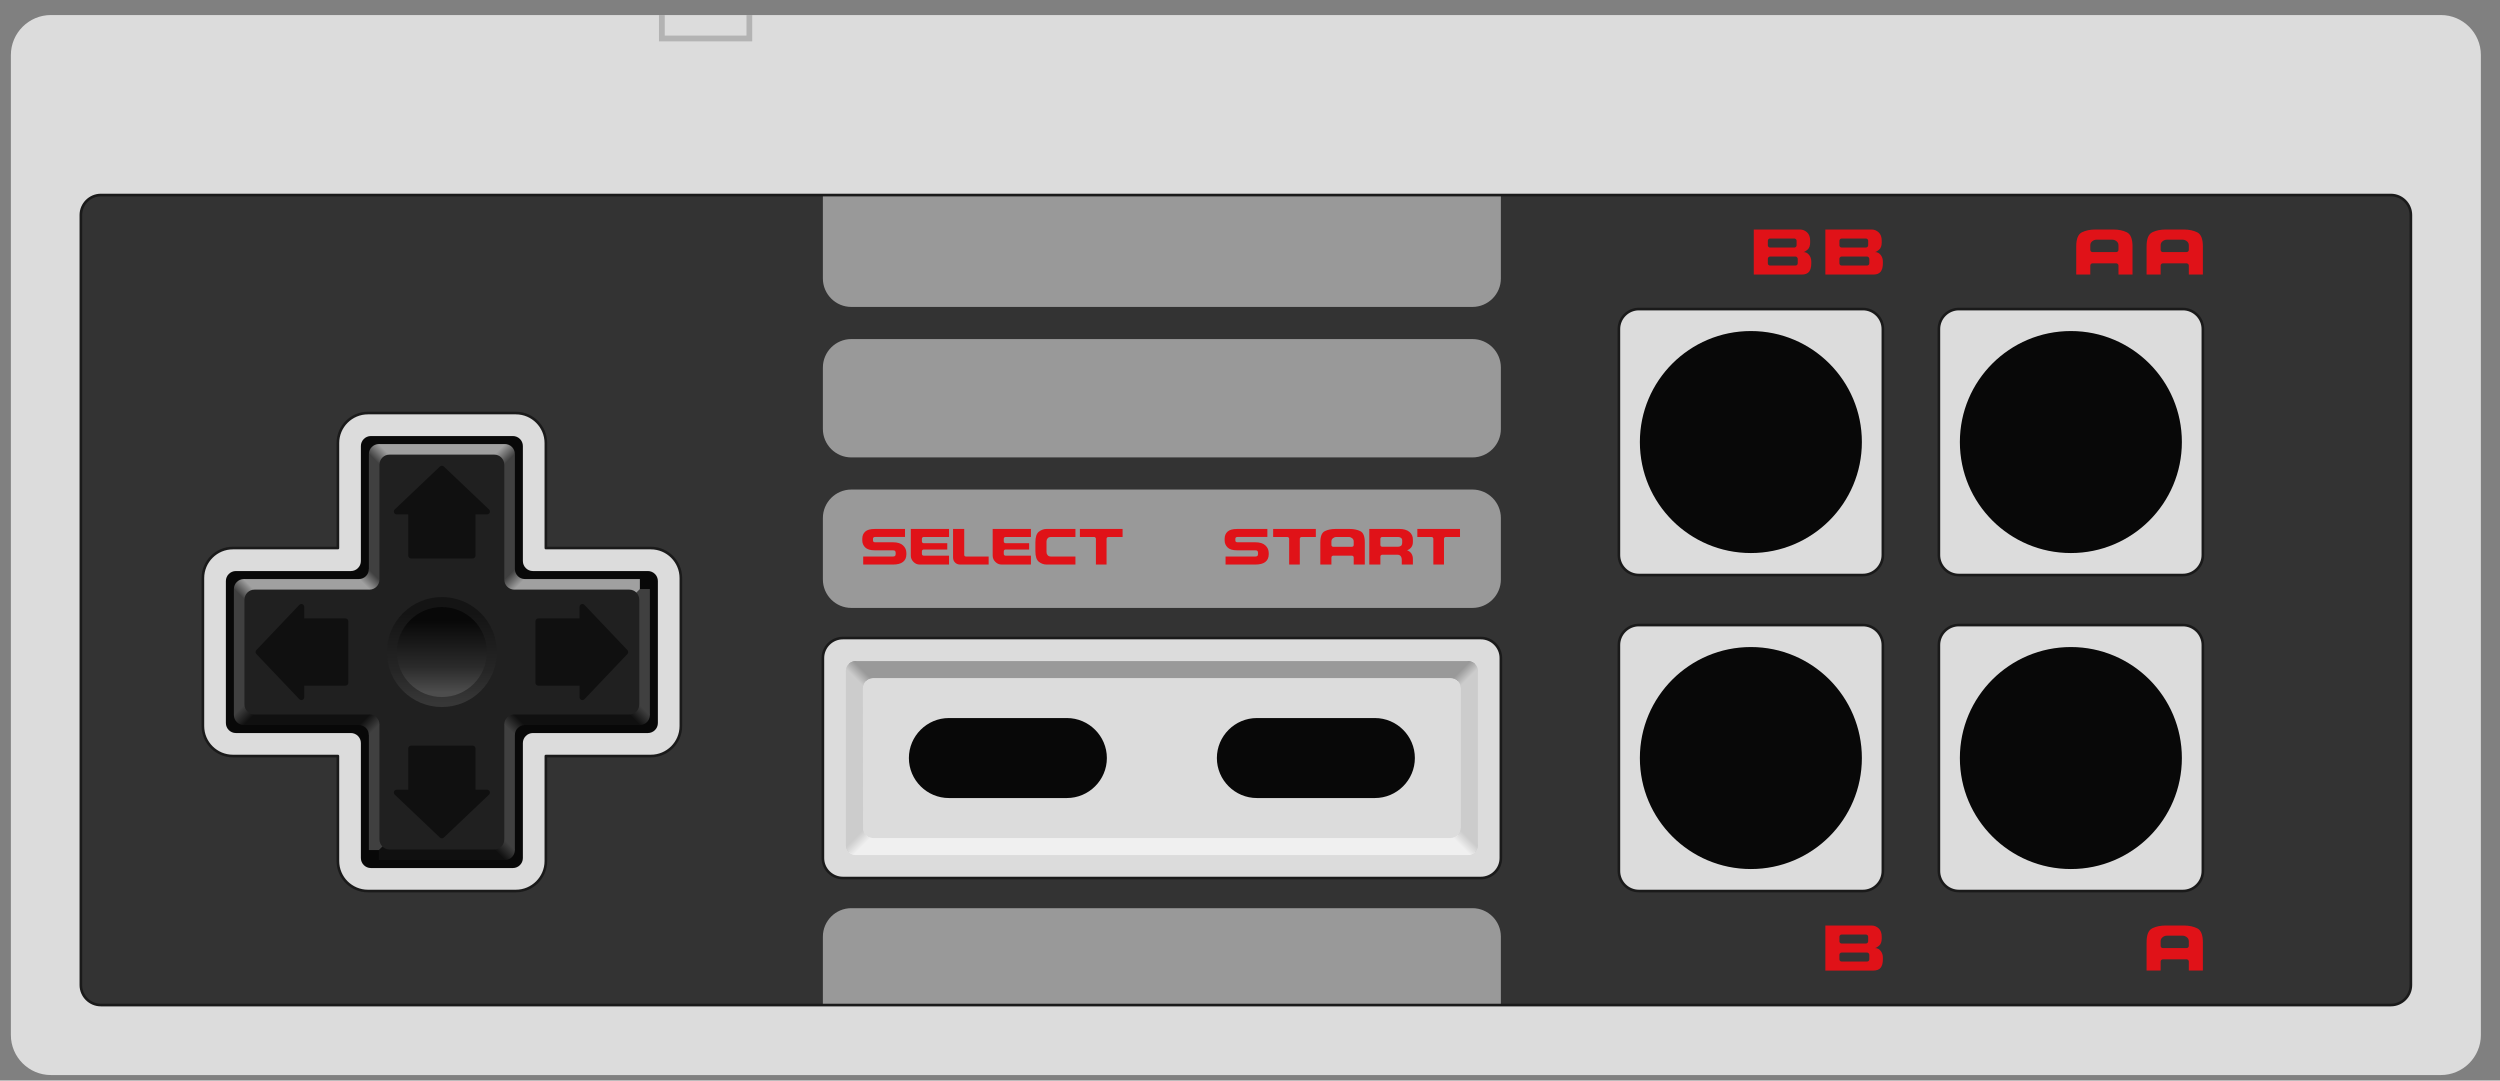 <?xml version="1.0" encoding="UTF-8"?>
<!DOCTYPE svg PUBLIC "-//W3C//DTD SVG 1.1//EN" "http://www.w3.org/Graphics/SVG/1.1/DTD/svg11.dtd">
<svg xml:space="preserve" viewBox="0 0 472 204" width="472px" height="204px" version="1.1" style="shape-rendering:geometricPrecision; fill-rule:evenodd; clip-rule:evenodd" xmlns="http://www.w3.org/2000/svg" xmlns:xlink="http://www.w3.org/1999/xlink">
 <rect x="0" y="0" width="472" height="204" fill="#808080" stroke="none"/>
 <defs>
  <style type="text/css">
    .str0 {stroke:#1A1A1A;stroke-width:0.5;stroke-linejoin:round}
    .fil11 {fill:none}
    .fil12 {fill:#080808}
    .fil15 {fill:#101010}
    .fil25 {fill:#202020}
    .fil9 {fill:#333333}
    .fil13 {fill:#404040}
    .fil3 {fill:#999999}
    .fil14 {fill:#A0A0A0}
    .fil1 {fill:#B3B3B3}
    .fil2 {fill:#CCCCCC}
    .fil0 {fill:gainsboro}
    .fil10 {fill:#E01218}
    .fil4 {fill:#F0F0F0}
    .fil26 {fill:black;fill-opacity:0.5}
    .fil24 {fill:url(#id0)}
    .fil17 {fill:url(#id1)}
    .fil23 {fill:url(#id2)}
    .fil20 {fill:url(#id3)}
    .fil19 {fill:url(#id4)}
    .fil16 {fill:url(#id5)}
    .fil21 {fill:url(#id6)}
    .fil18 {fill:url(#id7)}
    .fil22 {fill:url(#id8)}
    .fil6 {fill:url(#id9)}
    .fil28 {fill:url(#id10)}
    .fil7 {fill:url(#id11)}
    .fil5 {fill:url(#id12)}
    .fil8 {fill:url(#id13)}
    .fil27 {fill:url(#id14);fill-opacity:0.5}
  </style>
  <linearGradient id="id0" gradientUnits="objectBoundingBox" x1="56.717%" y1="43.282%" x2="43.283%" y2="56.718%">
   <stop offset="0" style="stop-opacity:1; stop-color:#404040"/>
   <stop offset="1" style="stop-opacity:1; stop-color:#101010"/>
  </linearGradient>
  <linearGradient id="id1" gradientUnits="userSpaceOnUse" x1="50.162" y1="117.194" x2="52.026" y2="115.33">
   <stop offset="0" style="stop-opacity:1; stop-color:#404040"/>
   <stop offset="1" style="stop-opacity:1; stop-color:#A0A0A0"/>
  </linearGradient>
  <linearGradient id="id2" gradientUnits="userSpaceOnUse" xlink:href="#id0" x1="91.226" y1="132.77" x2="93.09" y2="130.905">
  </linearGradient>
  <linearGradient id="id3" gradientUnits="objectBoundingBox" xlink:href="#id1" x1="56.717%" y1="56.718%" x2="43.283%" y2="43.282%">
  </linearGradient>
  <linearGradient id="id4" gradientUnits="userSpaceOnUse" xlink:href="#id1" x1="91.226" y1="113.441" x2="93.09" y2="115.306">
  </linearGradient>
  <linearGradient id="id5" gradientUnits="userSpaceOnUse" xlink:href="#id1" x1="75.626" y1="113.441" x2="73.762" y2="115.306">
  </linearGradient>
  <linearGradient id="id6" gradientUnits="userSpaceOnUse" xlink:href="#id0" x1="75.627" y1="132.77" x2="73.762" y2="130.906">
  </linearGradient>
  <linearGradient id="id7" gradientUnits="userSpaceOnUse" xlink:href="#id1" x1="75.65" y1="91.706" x2="77.514" y2="89.842">
  </linearGradient>
  <linearGradient id="id8" gradientUnits="objectBoundingBox" xlink:href="#id0" x1="43.282%" y1="43.283%" x2="56.718%" y2="56.717%">
  </linearGradient>
  <linearGradient id="id9" gradientUnits="userSpaceOnUse" x1="277.194" y1="128.075" x2="275.753" y2="126.633">
   <stop offset="0" style="stop-opacity:1; stop-color:#CCCCCC"/>
   <stop offset="1" style="stop-opacity:1; stop-color:#999999"/>
  </linearGradient>
  <linearGradient id="id10" gradientUnits="userSpaceOnUse" x1="83.425" y1="130.752" x2="83.425" y2="117.157">
   <stop offset="0" style="stop-opacity:1; stop-color:#4D4D4D"/>
   <stop offset="0.35" style="stop-opacity:1; stop-color:#2B2B2B"/>
   <stop offset="1" style="stop-opacity:1; stop-color:#080808"/>
  </linearGradient>
  <linearGradient id="id11" gradientUnits="userSpaceOnUse" x1="161.53" y1="158.162" x2="162.971" y2="159.604">
   <stop offset="0" style="stop-opacity:1; stop-color:#CCCCCC"/>
   <stop offset="1" style="stop-opacity:1; stop-color:#F0F0F0"/>
  </linearGradient>
  <linearGradient id="id12" gradientUnits="userSpaceOnUse" xlink:href="#id9" x1="161.529" y1="128.075" x2="162.971" y2="126.633">
  </linearGradient>
  <linearGradient id="id13" gradientUnits="userSpaceOnUse" xlink:href="#id11" x1="277.194" y1="158.162" x2="275.752" y2="159.604">
  </linearGradient>
  <linearGradient id="id14" gradientUnits="userSpaceOnUse" xlink:href="#id10" x1="83.426" y1="132.451" x2="83.426" y2="115.836">
  </linearGradient>
 </defs>
 <g>
  <g id="shell">
   <path class="fil0" d="M9.605 2.84l451.232 0c4.16,0 7.552,3.392 7.552,7.552l0 185.024c0,4.16 -3.392,7.552 -7.552,7.552l-451.232 0c-4.159,0 -7.552,-3.392 -7.552,-7.552l0 -185.024c0,-4.16 3.393,-7.552 7.552,-7.552z"/>
   <polygon class="fil1" points="125.503,6.718 140.934,6.718 140.934,2.84 142.023,2.84 142.023,7.807 124.414,7.807 124.414,2.84 125.503,2.84 "/>
   <g id="border">
    <path class="fil2" d="M159.702 159.544l-0.001 -32.85c0,-0.52 0.213,-0.992 0.555,-1.334l3.209 3.208c-0.343,0.342 -0.556,0.817 -0.555,1.334l0.032 26.779c0.001,0.517 0.213,0.992 0.555,1.334l-3.241 2.863c-0.342,-0.342 -0.554,-0.814 -0.554,-1.334z"/>
    <path class="fil2" d="M279.022 159.544l0.001 -32.85c0,-0.52 -0.212,-0.992 -0.554,-1.334l-3.211 3.208c0.342,0.342 0.555,0.817 0.555,1.334l0 26.432c0,0.517 -0.213,0.993 -0.555,1.335l3.21 3.209c0.342,-0.342 0.554,-0.814 0.554,-1.334z"/>
    <path class="fil3" d="M161.59 124.805l115.545 0c0.52,0 0.992,0.212 1.334,0.554l-3.211 3.209c-0.342,-0.342 -0.816,-0.554 -1.334,-0.554l-109.125 0c-0.518,0 -0.992,0.212 -1.334,0.554l-3.209 -3.209c0.342,-0.342 0.814,-0.554 1.334,-0.554z"/>
    <path class="fil4" d="M161.591 161.432l115.543 0c0.52,0 0.992,-0.212 1.334,-0.554l-3.21 -3.209c-0.342,0.342 -0.815,0.554 -1.334,0.554l-109.125 0c-0.518,0 -0.992,-0.212 -1.334,-0.554l-3.209 3.209c0.343,0.342 0.815,0.554 1.335,0.554z"/>
    <path class="fil5" d="M161.59 124.805l3.209 3.209c-1.04,0 -1.889,0.848 -1.889,1.888l-3.209 -3.208c0,-1.04 0.848,-1.889 1.889,-1.889z"/>
    <path class="fil6" d="M277.135 124.805l-3.211 3.209c1.04,0 1.889,0.848 1.889,1.888l3.21 -3.208c0,-1.04 -0.848,-1.889 -1.888,-1.889z"/>
    <path class="fil7" d="M161.591 161.432l3.208 -3.209c-1.04,0 -1.889,-0.848 -1.889,-1.889l-3.208 3.21c0,1.04 0.848,1.888 1.889,1.888z"/>
    <path class="fil8" d="M277.134 161.432l-3.21 -3.209c1.04,0 1.889,-0.848 1.889,-1.889l3.209 3.21c0,1.04 -0.848,1.888 -1.888,1.888z"/>
   </g>
  </g>
  <g id="shield">
   <path class="fil9" d="M19.045 189.752l432.352 0c2.08,0 3.776,-1.696 3.776,-3.776l0 -145.376c0,-2.08 -1.696,-3.776 -3.776,-3.776l-432.352 0c-2.079,0 -3.776,1.696 -3.776,3.776l0 145.376c0,2.08 1.697,3.776 3.776,3.776zm24.922 -47.011l19.824 0 0 19.824c0,3.119 2.544,5.664 5.664,5.664l27.942 0c3.12,0 5.664,-2.545 5.664,-5.664l0 -19.824 19.824 0c3.12,0 5.664,-2.545 5.664,-5.664l0 -27.943c0,-3.119 -2.544,-5.664 -5.664,-5.664l-19.824 0 0 -19.824c0,-3.119 -2.544,-5.664 -5.664,-5.664l-27.942 0c-3.12,0 -5.664,2.545 -5.664,5.664l0 19.824 -19.824 0c-3.12,0 -5.664,2.545 -5.664,5.664l0 27.943c0,3.119 2.544,5.664 5.664,5.664zm115.168 -22.279l120.454 0c2.08,0 3.776,1.697 3.776,3.776l0 37.76c0,2.08 -1.696,3.776 -3.776,3.776l-120.454 0c-2.08,0 -3.776,-1.696 -3.776,-3.776l0 -37.76c0,-2.079 1.696,-3.776 3.776,-3.776zm210.701 47.767l42.291 0c2.08,0 3.776,-1.696 3.776,-3.776l0 -42.669c0,-2.08 -1.696,-3.776 -3.776,-3.776l-42.291 0c-2.08,0 -3.776,1.696 -3.776,3.776l0 42.669c0,2.08 1.696,3.776 3.776,3.776zm-60.416 0l42.291 0c2.08,0 3.776,-1.696 3.776,-3.776l0 -42.669c0,-2.08 -1.696,-3.776 -3.776,-3.776l-42.291 0c-2.08,0 -3.776,1.696 -3.776,3.776l0 42.669c0,2.08 1.696,3.776 3.776,3.776zm60.416 -59.661l42.291 0c2.08,0 3.776,-1.696 3.776,-3.776l0 -42.669c0,-2.08 -1.696,-3.776 -3.776,-3.776l-42.291 0c-2.08,0 -3.776,1.696 -3.776,3.776l0 42.669c0,2.08 1.696,3.776 3.776,3.776zm-60.416 0l42.291 0c2.08,0 3.776,-1.696 3.776,-3.776l0 -42.669c0,-2.08 -1.696,-3.776 -3.776,-3.776l-42.291 0c-2.08,0 -3.776,1.696 -3.776,3.776l0 42.669c0,2.08 1.696,3.776 3.776,3.776z"/>
   <path class="fil3" d="M283.365 189.752l0 -12.919c0,-2.957 -2.414,-5.371 -5.371,-5.371l-117.263 0c-2.958,0 -5.372,2.414 -5.372,5.371l0 12.919 128.006 0zm-122.634 -97.325l117.263 0c2.958,0 5.371,2.414 5.371,5.372l0 11.604c0,2.958 -2.413,5.372 -5.371,5.372l-117.263 0c-2.958,0 -5.372,-2.413 -5.372,-5.372l0 -11.604c0,-2.959 2.413,-5.372 5.372,-5.372zm0 -28.412l117.263 0c2.958,0 5.371,2.413 5.371,5.371l0 11.604c0,2.958 -2.413,5.372 -5.371,5.372l-117.263 0c-2.958,0 -5.372,-2.413 -5.372,-5.372l0 -11.604c0,-2.959 2.413,-5.371 5.372,-5.371zm122.634 -27.191l0 15.753c0,2.958 -2.414,5.372 -5.371,5.372l-117.263 0c-2.958,0 -5.372,-2.413 -5.372,-5.372l0 -15.753 128.006 0z"/>
   <path id="label-select" class="fil10" d="M162.972 106.587l0 -1.516 5.627 0c0.195,0 0.328,-0.041 0.397,-0.125 0.071,-0.085 0.106,-0.21 0.106,-0.377l0 -0.169c0,-0.166 -0.035,-0.292 -0.106,-0.376 -0.069,-0.084 -0.202,-0.125 -0.397,-0.125l-3.445 0c-0.841,0 -1.443,-0.183 -1.807,-0.549 -0.364,-0.365 -0.547,-0.799 -0.547,-1.303l0 -0.335c0,-0.559 0.183,-1.007 0.547,-1.343 0.364,-0.335 0.966,-0.503 1.807,-0.503l5.712 0 0 1.511 -5.624 0c-0.155,0 -0.262,0.032 -0.325,0.098 -0.063,0.067 -0.095,0.145 -0.095,0.237l0 0.335c0,0.099 0.032,0.178 0.095,0.24 0.063,0.063 0.17,0.095 0.325,0.095l3.362 0c0.839,0 1.47,0.198 1.889,0.59 0.422,0.393 0.631,0.871 0.631,1.432l0 0.253c0,0.615 -0.209,1.091 -0.631,1.426 -0.421,0.336 -1.054,0.504 -1.896,0.504l-5.625 0zm10.664 0c-0.449,0 -0.839,-0.168 -1.175,-0.504 -0.335,-0.336 -0.503,-0.729 -0.503,-1.177l0 -5.04 7.221 0 0 1.516 -4.787 0c-0.099,0 -0.179,0.033 -0.242,0.099 -0.063,0.066 -0.095,0.145 -0.095,0.237l0 0.501c0,0.099 0.032,0.177 0.095,0.24 0.063,0.063 0.143,0.095 0.242,0.095l4.452 0 0 1.194 -4.452 0c-0.099,0 -0.179,0.034 -0.242,0.101 -0.063,0.066 -0.095,0.145 -0.095,0.238l0 0.484c0,0.098 0.032,0.181 0.095,0.244 0.063,0.062 0.143,0.095 0.242,0.095l4.787 0 0 1.677 -5.543 0zm7.646 0c-0.393,0 -0.714,-0.125 -0.966,-0.378 -0.253,-0.253 -0.379,-0.574 -0.379,-0.966l0 -5.377 2.108 0 0 4.87c0,0.111 0.029,0.195 0.085,0.25 0.055,0.056 0.139,0.085 0.25,0.085l4.279 0 0 1.516 -5.377 0zm7.813 0c-0.448,0 -0.839,-0.168 -1.174,-0.504 -0.336,-0.336 -0.504,-0.729 -0.504,-1.177l0 -5.04 7.221 0 0 1.516 -4.787 0c-0.099,0 -0.179,0.033 -0.242,0.099 -0.063,0.066 -0.095,0.145 -0.095,0.237l0 0.501c0,0.099 0.032,0.177 0.095,0.24 0.063,0.063 0.143,0.095 0.242,0.095l4.452 0 0 1.194 -4.452 0c-0.099,0 -0.179,0.034 -0.242,0.101 -0.063,0.066 -0.095,0.145 -0.095,0.238l0 0.484c0,0.098 0.032,0.181 0.095,0.244 0.063,0.062 0.143,0.095 0.242,0.095l4.787 0 0 1.677 -5.543 0zm8.488 0c-0.503,0 -0.98,-0.168 -1.428,-0.504 -0.448,-0.336 -0.672,-1.009 -0.672,-2.016l0 -1.681c0,-1.007 0.224,-1.679 0.672,-2.017 0.448,-0.335 0.925,-0.503 1.428,-0.503l5.46 0 0 1.516 -4.623 0c-0.279,0 -0.491,0.084 -0.63,0.251 -0.14,0.169 -0.21,0.364 -0.21,0.588l0 2.011c0,0.224 0.07,0.419 0.21,0.588 0.139,0.166 0.351,0.251 0.63,0.251l4.623 0 0 1.516 -5.46 0zm9.324 0l0 -4.869c0,-0.09 -0.034,-0.169 -0.1,-0.235 -0.066,-0.066 -0.145,-0.101 -0.235,-0.101l-2.687 0 0 -1.516 8.059 0 0 1.516 -2.688 0c-0.099,0 -0.18,0.035 -0.242,0.101 -0.063,0.066 -0.095,0.145 -0.095,0.235l0 4.869 -2.012 0z"/>
   <path id="label-start" class="fil10" d="M231.385 106.587l0 -1.516 5.627 0c0.195,0 0.327,-0.041 0.397,-0.125 0.07,-0.085 0.106,-0.21 0.106,-0.377l0 -0.169c0,-0.166 -0.036,-0.292 -0.106,-0.376 -0.07,-0.084 -0.202,-0.125 -0.397,-0.125l-3.446 0c-0.84,0 -1.442,-0.183 -1.806,-0.549 -0.364,-0.365 -0.547,-0.799 -0.547,-1.303l0 -0.335c0,-0.559 0.183,-1.007 0.547,-1.343 0.364,-0.335 0.966,-0.503 1.806,-0.503l5.713 0 0 1.511 -5.625 0c-0.154,0 -0.261,0.032 -0.324,0.098 -0.063,0.067 -0.095,0.145 -0.095,0.237l0 0.335c0,0.099 0.032,0.178 0.095,0.24 0.063,0.063 0.17,0.095 0.324,0.095l3.363 0c0.839,0 1.469,0.198 1.889,0.59 0.421,0.393 0.631,0.871 0.631,1.432l0 0.253c0,0.615 -0.21,1.091 -0.631,1.426 -0.421,0.336 -1.054,0.504 -1.896,0.504l-5.625 0zm39.23 0l0 -4.869c0,-0.09 -0.034,-0.169 -0.1,-0.235 -0.067,-0.066 -0.145,-0.101 -0.235,-0.101l-2.687 0 0 -1.516 8.059 0 0 1.516 -2.689 0c-0.098,0 -0.179,0.035 -0.242,0.101 -0.062,0.066 -0.095,0.145 -0.095,0.235l0 4.869 -2.011 0zm-27.222 0l0 -4.869c0,-0.09 -0.035,-0.169 -0.101,-0.235 -0.066,-0.066 -0.145,-0.101 -0.235,-0.101l-2.686 0 0 -1.516 8.058 0 0 1.516 -2.688 0c-0.099,0 -0.18,0.035 -0.242,0.101 -0.063,0.066 -0.095,0.145 -0.095,0.235l0 4.869 -2.011 0zm11.849 -3.355c0.091,0 0.17,-0.032 0.236,-0.095 0.067,-0.063 0.101,-0.144 0.101,-0.242l0 -0.672c0,-0.253 -0.099,-0.455 -0.294,-0.61 -0.197,-0.154 -0.407,-0.231 -0.631,-0.231l-2.355 0c-0.224,0 -0.434,0.077 -0.631,0.231 -0.195,0.155 -0.294,0.357 -0.294,0.61l0 0.672c0,0.098 0.032,0.179 0.095,0.242 0.063,0.063 0.143,0.095 0.242,0.095l3.531 0zm-5.965 3.355l0 -4.201c0,-1.12 0.28,-1.819 0.84,-2.101 0.56,-0.279 1.232,-0.419 2.015,-0.419l2.689 0c0.783,0 1.455,0.14 2.014,0.419 0.561,0.282 0.841,0.981 0.841,2.101l0 4.201 -2.097 0 0 -1.342c0,-0.09 -0.034,-0.169 -0.101,-0.235 -0.066,-0.066 -0.145,-0.1 -0.236,-0.1l-3.531 0c-0.099,0 -0.179,0.034 -0.242,0.1 -0.063,0.066 -0.095,0.145 -0.095,0.235l0 1.342 -2.097 0zm9.242 0l0 -6.721 5.715 0c0.786,0 1.402,0.181 1.85,0.545 0.448,0.364 0.672,0.855 0.672,1.47l0 0.419c0,0.783 -0.365,1.315 -1.095,1.595 0.73,0.28 1.095,0.841 1.095,1.683l0 1.009 -2.102 0 0 -0.84c0,-0.337 -0.07,-0.588 -0.212,-0.757 -0.139,-0.168 -0.321,-0.252 -0.546,-0.252l-2.943 0c-0.099,0 -0.18,0.034 -0.242,0.1 -0.063,0.066 -0.096,0.145 -0.096,0.236l0 1.513 -2.096 0zm5.459 -3.366c0.195,0 0.371,-0.055 0.525,-0.166 0.155,-0.111 0.231,-0.336 0.231,-0.669l0 -0.335c0,-0.222 -0.076,-0.391 -0.231,-0.502 -0.154,-0.111 -0.33,-0.167 -0.525,-0.167l-3.025 0c-0.099,0 -0.18,0.033 -0.242,0.099 -0.063,0.066 -0.096,0.145 -0.096,0.237l0 1.168c0,0.099 0.033,0.179 0.096,0.242 0.062,0.063 0.143,0.093 0.242,0.093l3.025 0z"/>
   <path id="label-bb" class="fil10" d="M352.502 50.137c0.116,0 0.216,-0.041 0.299,-0.12 0.084,-0.079 0.127,-0.181 0.127,-0.306l0 -0.851c-0.009,-0.104 -0.054,-0.202 -0.133,-0.29 -0.08,-0.088 -0.177,-0.134 -0.293,-0.134l-4.795 0c-0.124,0 -0.226,0.043 -0.306,0.127 -0.079,0.084 -0.12,0.184 -0.12,0.297l0 0.851c0,0.125 0.041,0.227 0.12,0.306 0.08,0.079 0.182,0.12 0.306,0.12l4.795 0zm-0.217 -3.402c0.115,0 0.213,-0.041 0.292,-0.12 0.088,-0.08 0.134,-0.182 0.134,-0.307l0 -0.85c0,-0.114 -0.044,-0.213 -0.127,-0.297 -0.084,-0.084 -0.184,-0.127 -0.299,-0.127l-4.578 0c-0.124,0 -0.226,0.043 -0.306,0.127 -0.079,0.084 -0.12,0.183 -0.12,0.297l0 0.85c0,0.125 0.041,0.227 0.12,0.307 0.08,0.079 0.182,0.12 0.306,0.12l4.578 0zm-7.658 5.103l0 -8.505 8.726 0c0.496,0 0.941,0.177 1.331,0.531 0.39,0.356 0.585,0.887 0.585,1.594l0 0.32c0,0.637 -0.172,1.098 -0.519,1.381 -0.347,0.284 -0.599,0.427 -0.76,0.427 0.429,0 0.785,0.177 1.068,0.53 0.286,0.357 0.429,0.781 0.429,1.277l0 0.318c0,0.71 -0.143,1.24 -0.427,1.597 -0.283,0.353 -0.744,0.53 -1.383,0.53l-9.05 0zm-5.638 -1.701c0.115,0 0.215,-0.041 0.299,-0.12 0.084,-0.079 0.127,-0.181 0.127,-0.306l0 -0.851c-0.009,-0.104 -0.055,-0.202 -0.134,-0.29 -0.079,-0.088 -0.177,-0.134 -0.292,-0.134l-4.795 0c-0.125,0 -0.227,0.043 -0.306,0.127 -0.08,0.084 -0.121,0.184 -0.121,0.297l0 0.851c0,0.125 0.041,0.227 0.121,0.306 0.079,0.079 0.181,0.12 0.306,0.12l4.795 0zm-0.218 -3.402c0.116,0 0.213,-0.041 0.293,-0.12 0.088,-0.08 0.133,-0.182 0.133,-0.307l0 -0.85c0,-0.114 -0.043,-0.213 -0.127,-0.297 -0.084,-0.084 -0.183,-0.127 -0.299,-0.127l-4.577 0c-0.125,0 -0.227,0.043 -0.306,0.127 -0.08,0.084 -0.121,0.183 -0.121,0.297l0 0.85c0,0.125 0.041,0.227 0.121,0.307 0.079,0.079 0.181,0.12 0.306,0.12l4.577 0zm-7.657 5.103l0 -8.505 8.725 0c0.497,0 0.941,0.177 1.332,0.531 0.39,0.356 0.585,0.887 0.585,1.594l0 0.32c0,0.637 -0.173,1.098 -0.52,1.381 -0.347,0.284 -0.599,0.427 -0.76,0.427 0.429,0 0.785,0.177 1.069,0.53 0.286,0.357 0.428,0.781 0.428,1.277l0 0.318c0,0.71 -0.142,1.24 -0.426,1.597 -0.283,0.353 -0.744,0.53 -1.383,0.53l-9.05 0z"/>
   <path id="label-aa" class="fil10" d="M412.823 47.592c0.115,0 0.216,-0.04 0.299,-0.12 0.084,-0.079 0.128,-0.181 0.128,-0.306l0 -0.85c0,-0.32 -0.125,-0.577 -0.373,-0.771 -0.249,-0.196 -0.514,-0.293 -0.798,-0.293l-2.98 0c-0.284,0 -0.549,0.097 -0.799,0.293 -0.247,0.194 -0.372,0.451 -0.372,0.771l0 0.85c0,0.125 0.041,0.227 0.121,0.306 0.079,0.08 0.181,0.12 0.306,0.12l4.468 0zm-7.548 4.246l0 -5.316c0,-1.418 0.353,-2.302 1.063,-2.658 0.708,-0.354 1.559,-0.531 2.55,-0.531l3.402 0c0.991,0 1.842,0.177 2.549,0.531 0.71,0.356 1.064,1.24 1.064,2.658l0 5.316 -2.653 0 0 -1.698c0,-0.114 -0.044,-0.214 -0.128,-0.298 -0.083,-0.083 -0.184,-0.126 -0.299,-0.126l-4.468 0c-0.125,0 -0.227,0.043 -0.306,0.126 -0.08,0.084 -0.121,0.184 -0.121,0.298l0 1.698 -2.653 0zm-5.734 -4.246c0.116,0 0.216,-0.04 0.3,-0.12 0.083,-0.079 0.127,-0.181 0.127,-0.306l0 -0.85c0,-0.32 -0.125,-0.577 -0.372,-0.771 -0.25,-0.196 -0.515,-0.293 -0.799,-0.293l-2.98 0c-0.283,0 -0.549,0.097 -0.798,0.293 -0.248,0.194 -0.372,0.451 -0.372,0.771l0 0.85c0,0.125 0.041,0.227 0.12,0.306 0.08,0.08 0.181,0.12 0.306,0.12l4.468 0zm-7.548 4.246l0 -5.316c0,-1.418 0.354,-2.302 1.064,-2.658 0.707,-0.354 1.558,-0.531 2.549,-0.531l3.402 0c0.992,0 1.842,0.177 2.55,0.531 0.709,0.356 1.063,1.24 1.063,2.658l0 5.316 -2.653 0 0 -1.698c0,-0.114 -0.044,-0.214 -0.127,-0.298 -0.084,-0.083 -0.184,-0.126 -0.3,-0.126l-4.468 0c-0.125,0 -0.226,0.043 -0.306,0.126 -0.079,0.084 -0.12,0.184 -0.12,0.298l0 1.698 -2.654 0z"/>
   <path id="label-b" class="fil10" d="M352.502 181.542c0.116,0 0.216,-0.041 0.299,-0.12 0.084,-0.08 0.127,-0.182 0.127,-0.307l0 -0.85c-0.009,-0.104 -0.054,-0.202 -0.133,-0.29 -0.08,-0.089 -0.177,-0.134 -0.293,-0.134l-4.795 0c-0.124,0 -0.226,0.043 -0.306,0.127 -0.079,0.084 -0.12,0.183 -0.12,0.297l0 0.85c0,0.125 0.041,0.227 0.12,0.307 0.08,0.079 0.182,0.12 0.306,0.12l4.795 0zm-0.217 -3.402c0.115,0 0.213,-0.041 0.292,-0.12 0.088,-0.08 0.134,-0.182 0.134,-0.307l0 -0.85c0,-0.114 -0.044,-0.213 -0.127,-0.297 -0.084,-0.084 -0.184,-0.127 -0.299,-0.127l-4.578 0c-0.124,0 -0.226,0.043 -0.306,0.127 -0.079,0.084 -0.12,0.183 -0.12,0.297l0 0.85c0,0.125 0.041,0.227 0.12,0.307 0.08,0.079 0.182,0.12 0.306,0.12l4.578 0zm-7.658 5.103l0 -8.505 8.726 0c0.496,0 0.941,0.177 1.331,0.531 0.39,0.355 0.585,0.886 0.585,1.594l0 0.32c0,0.637 -0.172,1.097 -0.519,1.381 -0.347,0.284 -0.599,0.426 -0.76,0.426 0.429,0 0.785,0.177 1.068,0.531 0.286,0.356 0.429,0.78 0.429,1.277l0 0.317c0,0.711 -0.143,1.241 -0.427,1.597 -0.283,0.354 -0.744,0.531 -1.383,0.531l-9.05 0z"/>
   <path id="label-a" class="fil10" d="M412.823 178.997c0.115,0 0.216,-0.041 0.299,-0.12 0.084,-0.079 0.128,-0.182 0.128,-0.306l0 -0.851c0,-0.319 -0.125,-0.576 -0.373,-0.771 -0.249,-0.195 -0.514,-0.293 -0.798,-0.293l-2.98 0c-0.284,0 -0.549,0.098 -0.799,0.293 -0.247,0.195 -0.372,0.452 -0.372,0.771l0 0.851c0,0.124 0.041,0.227 0.121,0.306 0.079,0.079 0.181,0.12 0.306,0.12l4.468 0zm-7.548 4.246l0 -5.316c0,-1.418 0.353,-2.303 1.063,-2.658 0.708,-0.354 1.559,-0.531 2.55,-0.531l3.402 0c0.991,0 1.842,0.177 2.549,0.531 0.71,0.355 1.064,1.24 1.064,2.658l0 5.316 -2.653 0 0 -1.699c0,-0.113 -0.044,-0.213 -0.128,-0.297 -0.083,-0.084 -0.184,-0.127 -0.299,-0.127l-4.468 0c-0.125,0 -0.227,0.043 -0.306,0.127 -0.08,0.084 -0.121,0.184 -0.121,0.297l0 1.699 -2.653 0z"/>
   <path class="fil11 str0" d="M19.045 189.752l432.352 0c2.08,0 3.776,-1.696 3.776,-3.776l0 -145.376c0,-2.08 -1.696,-3.776 -3.776,-3.776l-432.352 0c-2.079,0 -3.776,1.696 -3.776,3.776l0 145.376c0,2.08 1.697,3.776 3.776,3.776zm24.922 -47.011l19.824 0 0 19.824c0,3.119 2.544,5.664 5.664,5.664l27.942 0c3.12,0 5.664,-2.545 5.664,-5.664l0 -19.824 19.824 0c3.12,0 5.664,-2.545 5.664,-5.664l0 -27.943c0,-3.119 -2.544,-5.664 -5.664,-5.664l-19.824 0 0 -19.824c0,-3.119 -2.544,-5.664 -5.664,-5.664l-27.942 0c-3.12,0 -5.664,2.545 -5.664,5.664l0 19.824 -19.824 0c-3.12,0 -5.664,2.545 -5.664,5.664l0 27.943c0,3.119 2.544,5.664 5.664,5.664zm115.168 -22.279l120.454 0c2.08,0 3.776,1.697 3.776,3.776l0 37.76c0,2.08 -1.696,3.776 -3.776,3.776l-120.454 0c-2.08,0 -3.776,-1.696 -3.776,-3.776l0 -37.76c0,-2.079 1.696,-3.776 3.776,-3.776zm210.701 47.767l42.291 0c2.08,0 3.776,-1.696 3.776,-3.776l0 -42.669c0,-2.08 -1.696,-3.776 -3.776,-3.776l-42.291 0c-2.08,0 -3.776,1.696 -3.776,3.776l0 42.669c0,2.08 1.696,3.776 3.776,3.776zm-60.416 0l42.291 0c2.08,0 3.776,-1.696 3.776,-3.776l0 -42.669c0,-2.08 -1.696,-3.776 -3.776,-3.776l-42.291 0c-2.08,0 -3.776,1.696 -3.776,3.776l0 42.669c0,2.08 1.696,3.776 3.776,3.776zm60.416 -59.661l42.291 0c2.08,0 3.776,-1.696 3.776,-3.776l0 -42.669c0,-2.08 -1.696,-3.776 -3.776,-3.776l-42.291 0c-2.08,0 -3.776,1.696 -3.776,3.776l0 42.669c0,2.08 1.696,3.776 3.776,3.776zm-60.416 0l42.291 0c2.08,0 3.776,-1.696 3.776,-3.776l0 -42.669c0,-2.08 -1.696,-3.776 -3.776,-3.776l-42.291 0c-2.08,0 -3.776,1.696 -3.776,3.776l0 42.669c0,2.08 1.696,3.776 3.776,3.776z"/>
  </g>
  <g id="holes">
   <path class="fil12" d="M44.534 138.398l21.712 0c1.04,0 1.888,0.848 1.888,1.888l0 21.712c0,1.04 0.848,1.888 1.888,1.888l26.809 0c1.04,0 1.888,-0.848 1.888,-1.888l0 -21.712c0,-1.04 0.848,-1.888 1.888,-1.888l21.712 0c1.04,0 1.888,-0.848 1.888,-1.888l0 -26.809c0,-1.04 -0.848,-1.888 -1.888,-1.888l-21.712 0c-1.04,0 -1.888,-0.848 -1.888,-1.888l0 -21.712c0,-1.04 -0.848,-1.888 -1.888,-1.888l-26.809 0c-1.04,0 -1.888,0.848 -1.888,1.888l0 21.712c0,1.04 -0.848,1.888 -1.888,1.888l-21.712 0c-1.04,0 -1.888,0.848 -1.888,1.888l0 26.809c0,1.04 0.848,1.888 1.888,1.888z"/>
   <path class="fil12" d="M208.977 143.118c0,4.154 -3.398,7.552 -7.551,7.552l-22.278 0c-4.153,0 -7.551,-3.398 -7.551,-7.552 0,-4.153 3.398,-7.551 7.551,-7.551l22.278 0c4.153,0 7.551,3.398 7.551,7.551z"/>
   <path class="fil12" d="M267.128 143.118c0,4.154 -3.399,7.552 -7.551,7.552l-22.279 0c-4.153,0 -7.551,-3.398 -7.551,-7.552 0,-4.153 3.398,-7.551 7.551,-7.551l22.279 0c4.153,0 7.551,3.398 7.551,7.551z"/>
   <circle class="fil12" cx="330.565" cy="83.458" r="20.957"/>
   <circle class="fil12" cx="390.981" cy="83.458" r="20.957"/>
   <circle class="fil12" cx="330.565" cy="143.118" r="20.957"/>
   <circle class="fil12" cx="390.981" cy="143.118" r="20.957"/>
  </g>
  <g id="dpad">
   <path class="fil13" d="M97.209 160.488l-27.565 0c0,-8.496 0,-16.992 0,-25.488l-25.488 0 0 -23.789 25.488 0c0,-8.496 0,-16.992 0,-25.488l27.565 0c0,8.496 0,16.992 0,25.488l25.488 0 0 23.789 -25.488 0c0,8.496 0,16.992 0,25.488z"/>
   <path class="fil14" d="M95.321 83.835l-23.789 0 0 1.888 11.894 11.895 11.895 -11.895 0 -1.888zm-27.541 25.488l-0.024 0 -21.712 0 0 1.888 11.894 11.895 25.488 0 -13.782 -13.783 -1.864 0zm31.292 0l0.025 0 21.712 0 0 1.888 -11.895 11.895 -25.488 0 13.783 -13.783 1.863 0z"/>
   <path class="fil15" d="M95.321 162.376l-23.789 0 0 -1.888 11.894 -11.894 11.895 11.894 0 1.888zm-27.541 -25.488l-0.024 0 -21.712 0 0 -1.888 11.894 -11.894 25.488 0 -13.782 13.782 -1.864 0zm31.292 0l0.025 0 21.712 0 0 -1.888 -11.895 -11.894 -25.488 0 13.783 13.782 1.863 0z"/>
   <path class="fil16" d="M81.633 119.424c0,1.04 -0.849,1.888 -1.888,1.888l-11.989 -11.989c1.04,0 1.888,-0.848 1.888,-1.888l11.989 11.989z"/>
   <path class="fil17" d="M56.144 123.2c0,-1.04 0.848,-1.888 1.888,-1.888l-11.989 -11.989c-1.039,0 -1.888,0.849 -1.888,1.888l11.989 11.989z"/>
   <path class="fil18" d="M81.633 97.712c0,-1.04 0.848,-1.888 1.888,-1.888l-11.989 -11.989c-1.04,0 -1.888,0.849 -1.888,1.888l11.989 11.989z"/>
   <path class="fil19" d="M85.22 119.424c0,1.04 0.848,1.888 1.888,1.888l11.989 -11.989c-1.04,0 -1.888,-0.848 -1.888,-1.888l-11.989 11.989z"/>
   <path class="fil20" d="M85.219 97.712c0,-1.04 -0.848,-1.888 -1.888,-1.888l11.989 -11.989c1.04,0 1.888,0.849 1.888,1.888l-11.989 11.989z"/>
   <path class="fil20" d="M110.708 123.2c0,-1.04 -0.848,-1.888 -1.888,-1.888l11.989 -11.989c1.039,0 1.888,0.849 1.888,1.888l-11.989 11.989z"/>
   <path class="fil21" d="M81.633 126.787c0,-1.04 -0.849,-1.888 -1.888,-1.888l-11.989 11.989c1.04,0 1.888,0.848 1.888,1.888l11.989 -11.989z"/>
   <path class="fil22" d="M56.145 123.011c0,1.04 0.848,1.888 1.888,1.888l-11.989 11.989c-1.04,0 -1.888,-0.849 -1.888,-1.888l11.989 -11.989z"/>
   <path class="fil22" d="M81.633 148.499c0,1.04 0.848,1.888 1.888,1.888l-11.989 11.989c-1.039,0 -1.888,-0.849 -1.888,-1.888l11.989 -11.989z"/>
   <path class="fil23" d="M85.22 126.787c0,-1.04 0.848,-1.888 1.888,-1.888l11.989 11.989c-1.04,0 -1.888,0.848 -1.888,1.888l-11.989 -11.989z"/>
   <path class="fil24" d="M110.707 123.011c0,1.04 -0.848,1.888 -1.888,1.888l11.989 11.989c1.04,0 1.888,-0.849 1.888,-1.888l-11.989 -11.989z"/>
   <path class="fil24" d="M85.219 148.499c0,1.04 -0.848,1.888 -1.888,1.888l11.989 11.989c1.039,0 1.888,-0.849 1.888,-1.888l-11.989 -11.989z"/>
   <path class="fil25" d="M95.21 158.49l0 -21.712c0,-1.04 0.848,-1.888 1.888,-1.888l21.712 0c1.04,0 1.888,-0.848 1.888,-1.888l0 -19.793c0,-1.04 -0.848,-1.888 -1.888,-1.888l-21.712 0c-1.04,0 -1.888,-0.848 -1.888,-1.888l0 -21.712c0,-1.04 -0.848,-1.888 -1.888,-1.888l-19.792 0c-1.04,0 -1.888,0.848 -1.888,1.888l0 21.712c0,1.04 -0.848,1.888 -1.888,1.888l-21.712 0c-1.04,0 -1.888,0.848 -1.888,1.888l0 19.793c0,1.04 0.848,1.888 1.888,1.888l21.712 0c1.04,0 1.888,0.848 1.888,1.888l0 21.712c0,1.04 0.848,1.888 1.888,1.888l19.792 0c1.04,0 1.888,-0.848 1.888,-1.888z"/>
   <path class="fil26" d="M77.618 140.772l11.616 0c0.297,0 0.538,0.24 0.538,0.537l0 7.786 2.191 0c0.142,0.001 0.284,0.057 0.389,0.168 0.204,0.215 0.195,0.555 -0.019,0.759l-8.537 8.11c-0.206,0.196 -0.532,0.198 -0.74,0l-8.509 -8.083c-0.12,-0.099 -0.196,-0.249 -0.196,-0.416 0,-0.297 0.24,-0.538 0.538,-0.538l2.19 0 0 -7.786c0,-0.297 0.242,-0.537 0.539,-0.537zm11.616 -35.332l-11.616 0c-0.297,0 -0.539,-0.241 -0.539,-0.538l0 -7.786 -2.19 0c-0.298,0 -0.538,-0.241 -0.538,-0.538 0,-0.167 0.076,-0.317 0.196,-0.416l8.509 -8.083c0.208,-0.198 0.534,-0.196 0.74,0l8.537 8.11c0.214,0.204 0.223,0.544 0.019,0.759 -0.105,0.111 -0.247,0.167 -0.389,0.167l-2.191 0.001 0 7.786c0,0.297 -0.241,0.538 -0.538,0.538zm11.858 23.474l0 -11.617c0,-0.297 0.241,-0.538 0.538,-0.538l7.786 0 0 -2.191c0.001,-0.142 0.057,-0.283 0.168,-0.389 0.214,-0.203 0.554,-0.195 0.758,0.019l8.111 8.537c0.196,0.206 0.198,0.532 0,0.741l-8.084 8.508c-0.098,0.12 -0.248,0.197 -0.416,0.197 -0.296,0 -0.537,-0.241 -0.537,-0.538l0 -2.191 -7.786 0c-0.297,0 -0.538,-0.241 -0.538,-0.538zm-35.332 -11.617l0 11.617c0,0.297 -0.241,0.538 -0.538,0.538l-7.786 0 0 2.191c0,0.297 -0.241,0.538 -0.538,0.538 -0.167,0 -0.317,-0.077 -0.415,-0.197l-8.084 -8.508c-0.198,-0.209 -0.196,-0.535 0,-0.741l8.111 -8.537c0.204,-0.214 0.544,-0.222 0.758,-0.019 0.111,0.106 0.167,0.247 0.167,0.389l0.001 2.191 7.786 0c0.297,0 0.538,0.241 0.538,0.538z"/>
   <path class="fil27" d="M83.426 112.722c5.735,0 10.384,4.649 10.384,10.384 0,5.734 -4.649,10.384 -10.384,10.384 -5.734,0 -10.384,-4.65 -10.384,-10.384 0,-5.735 4.65,-10.384 10.384,-10.384z"/>
   <circle class="fil28" cx="83.426" cy="123.106" r="8.496"/>
  </g>
 </g>
</svg>

